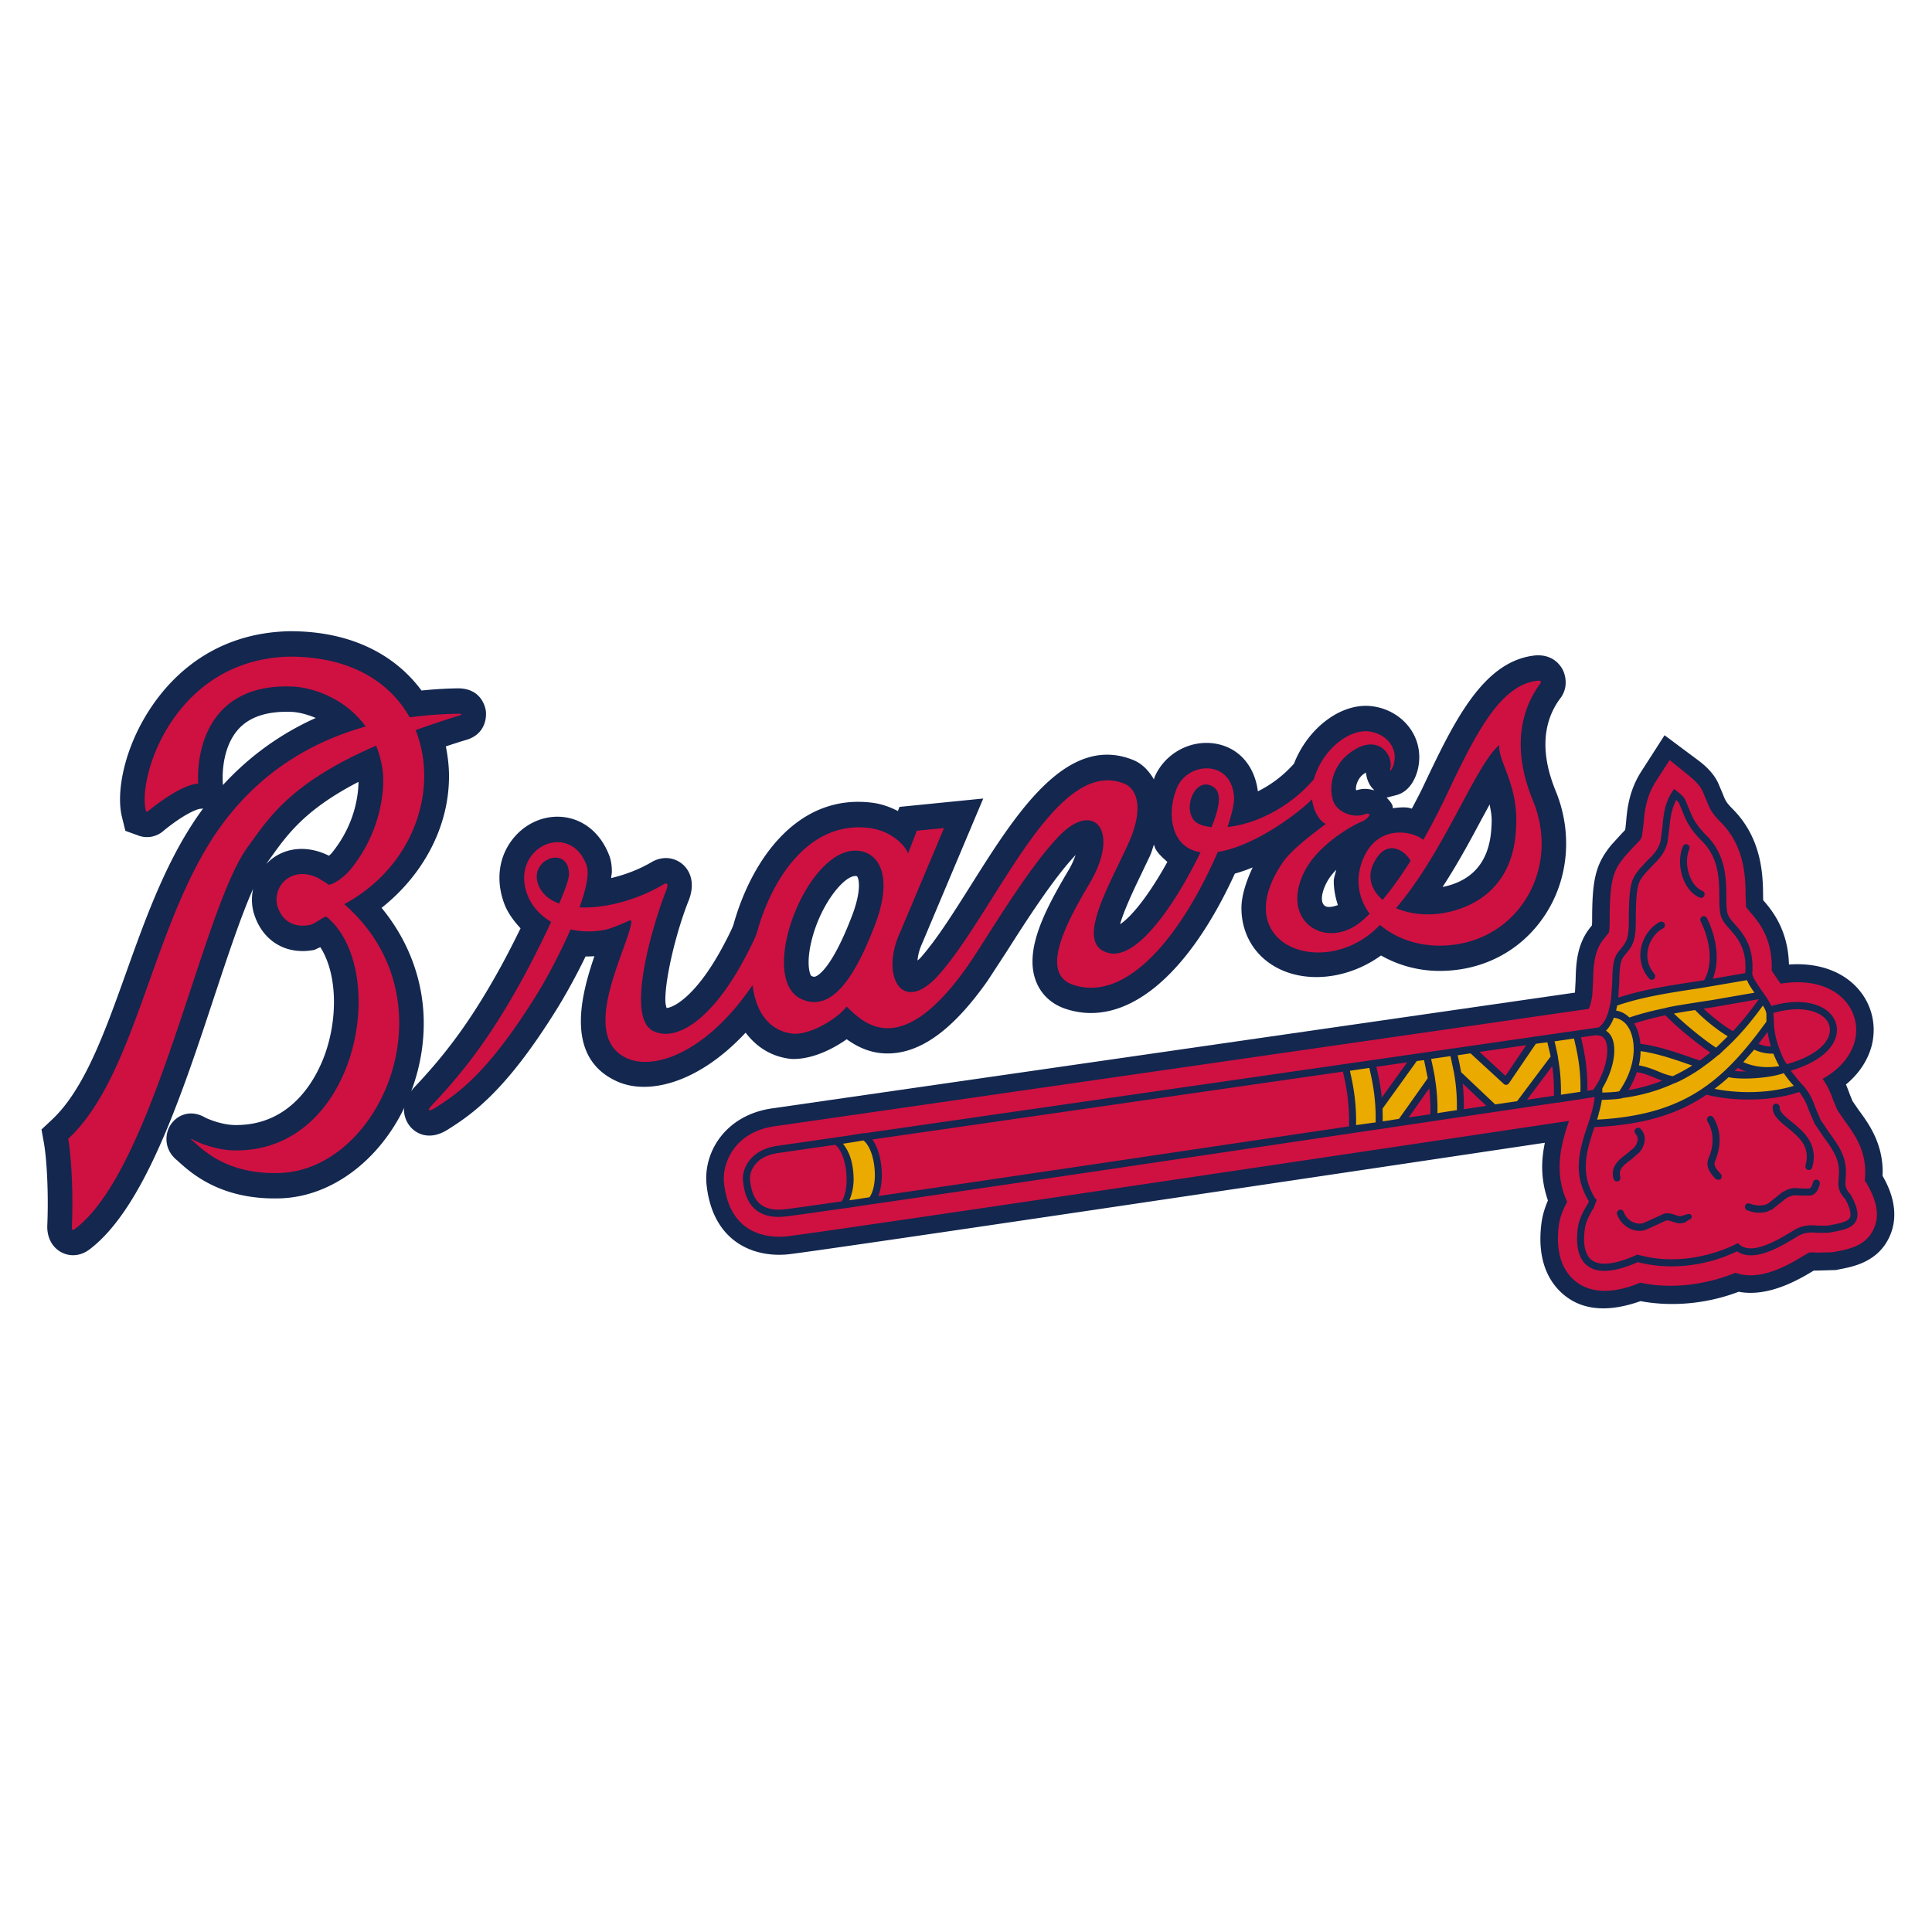<svg width="512" height="512" viewBox="0 0 512 512" xmlns="http://www.w3.org/2000/svg"><title>atlanta-braves</title><g fill="none" fill-rule="evenodd"><path d="M498.886 311.585c.017-.354.045-.598.045-1 0-1.32-.11-2.95-.514-4.815-1.1-5.14-3.855-8.902-5.884-11.646l-1.59-2.314c0 .017-.71-1.747-.71-1.747-.282-.763-.613-1.667-1.04-2.66 4.346-3.588 6.108-7.562 6.816-10.262 1.48-5.77-.156-11.743-4.405-15.952-4.22-4.186-10.464-6.085-17.516-5.58-.22-9.16-4.454-14.352-6.83-17.05-.016-.45-.016-.92-.016-.92-.046-5.35-.126-15.266-8.072-23.254-1.714-1.72-1.933-2.25-2.61-3.972 0 0-.818-1.926-1.04-2.462-.44-1.07-1.62-3.573-5.413-6.406l-8.984-6.697-6.12 9.53c-3.382 5.227-3.807 10.31-4.092 13.677 0 0-.14 1.33-.218 1.88-.268.29-.738.77-.738.77l-2.896 3.163-.315.394c-4.125 5.154-4.816 9.51-4.816 19.97 0 0-.016.51-.047 1.008-.284.345-.644.804-.644.804-3.46 4.47-3.59 9.85-3.683 13.76 0 0-.173 3.2-.173 3.25a4049232.21 4049232.21 0 0 1-212.497 30.64c-12.7 1.7-18.565 11.74-17.633 20.328 1.608 14.8 12.05 19.216 21.3 18.42 5.86-.503 149.755-21.967 200.85-29.6-.41 2.03-.71 4.16-.71 6.45 0 2.8.472 5.792 1.528 8.853-.804 1.866-1.465 3.904-1.748 6.256a31.606 31.606 0 0 0-.25 3.895c0 8.208 3.51 12.765 6.672 15.206 5.02 3.88 11.754 4.18 19.86 1.314 8.416 1.56 17.655.7 26.01-2.486 7.835 1.493 15.813-3.14 19.78-5.54 0 0 .094-.063.11-.07.17.007.38.007.38.007l5.476-.157.896-.182c3.62-.674 10.34-1.933 13.376-8.75.895-1.98 1.226-3.94 1.226-5.79-.002-4.706-2.203-8.64-3.116-10.252" fill="#13274F"/><path d="M494.856 313.944l-.33-.598s-.173-.204-.345-.37c.02-.086.02-.205.02-.205.046-.59.095-1.333.095-2.182a17.7 17.7 0 0 0-.392-3.787c-.895-4.114-3.21-7.26-5.05-9.79l-1.92-2.816-1.04-2.453c-.565-1.577-1.305-3.6-2.88-5.826 5.84-3.305 7.84-7.41 8.514-9.993 1.057-4.09-.11-8.31-3.13-11.296-3.745-3.707-9.708-5.053-16.49-3.944-.315-.428-.6-.845-.913-1.25 0 0-1.23-1.83-1.494-2.247.015-.323.03-.652.03-.968 0-8.018-3.68-12.18-5.93-14.747l-.88-1.054c-.018-.622-.11-2.754-.11-2.754-.034-4.965-.098-13.266-6.66-19.852-2.423-2.422-2.896-3.617-3.665-5.59l-1.07-2.54c-.267-.547-.895-1.9-3.62-4.12l-5.13-4.154-3.604 5.602c-2.72 4.224-3.066 8.396-3.32 11.45l-.39 3.035c-.205.85-.645 1.348-2 2.67l-2.47 2.678-.363.465c-2.91 3.636-3.745 6.296-3.745 16.925 0 2.33-.234 2.91-.234 2.95-.017.017-.63.788-.63.788l-.85 1.054c-2.504 3.216-2.58 7.292-2.675 10.89l-.22 3.892c-.25 1.74-.58 2.81-.943 3.55-4.517.65-213.58 30.805-215.54 31.08-10.943 1.472-14.166 10.002-13.615 15.05 1.51 13.938 11.912 14.558 16.314 14.19 5.98-.52 167.457-24.62 207.616-30.634-1.163 3.523-2.484 7.64-2.484 12.22 0 2.94.532 6.034 1.997 9.246-1.088 2.046-1.953 4.09-2.238 6.484a26.826 26.826 0 0 0-.203 3.24c0 6.297 2.5 9.665 4.8 11.428 5.555 4.29 13.045 1.913 17.01.266 8.136 1.726 17.135.654 25.257-2.626 6.578 2.408 14.258-2.21 18.253-4.648l.914-.536c.425-.26.77-.276 2.297-.15l4.233-.11.96-.182c3.354-.63 7.965-1.502 9.978-6.042a9.01 9.01 0 0 0 .82-3.793c0-2.993-1.34-5.81-2.52-7.89" fill="#CE1141"/><path d="M412.413 209.983c-1.557-3.895-6.01-15.06.867-24.63 2.627-3.193 1.416-6.648.976-7.616-.44-.968-2.25-4.147-6.798-4.068h-.252l-.268.02c-13.99 1.383-21.73 17.75-29.93 35.062-.85 1.77-1.872 3.666-2.848 5.532-.38-.07-.74-.213-1.12-.26-1.35-.15-2.626.01-3.917.15-.045-.23-.033-.44-.094-.67-.3-.826-.96-1.462-1.548-2.13 1.134-.286 2.55-.654 2.55-.654 3.84-1.006 5.24-4.987 5.667-6.67a13.89 13.89 0 0 0 .423-3.384 13.01 13.01 0 0 0-2.156-7.208c-2.266-3.43-6.01-5.73-10.275-6.29-8.2-1.086-17.106 5.777-20.757 15.186a31.348 31.348 0 0 1-9.586 7.357c-.834-6.694-4.99-11.525-11.096-12.61-6.642-1.19-13.438 2.463-16.194 8.654-.11.244-.155.528-.266.788-1.335-2.296-3.13-4.2-5.538-5.16-17.608-7.05-31.017 14.243-42.837 33.017-4.724 7.49-9.17 14.564-13.45 19.395-.36.4-.527.487-.818.755.11-1.238.4-2.748 1.262-4.606.09-.218 16.155-38.327 16.155-38.327l-22.196 2.218s-.247.645-.413 1.095c-2.02-1.023-4.216-1.866-6.78-2.196-19.8-2.518-32 15.085-36.83 32.394-.284.904-2 4.35-3.596 7.19-6.43 11.434-11.94 14.62-14.1 14.818-.17-.614-.332-1.213-.332-2.187 0-6.07 2.985-18.416 6.303-26.606.513-1.416.713-2.676.713-3.76 0-2.904-1.45-4.637-2.245-5.367-1.705-1.59-4.73-2.67-8.097-.93-3.76 2.25-7.52 3.564-11.04 4.415.037-.558.194-1.18.194-1.706 0-1.544-.196-2.937-.644-4.14-2.112-5.674-6.337-9.404-11.585-10.244-5.29-.843-10.7 1.415-14.15 5.892-2.262 2.927-3.414 6.42-3.414 10.118 0 2.314.448 4.706 1.364 7.08.878 2.236 2.408 4.345 4.233 6.31-2.03 4.165-4.34 8.65-6.645 12.703-6.743 11.89-12.962 20.412-21.456 29.38-.355.37-.615.73-.883 1.094.23-.616.47-1.23.68-1.866 1.79-5.376 2.65-10.804 2.65-16.148 0-11.19-3.97-21.827-11.174-30.586 11.1-8.79 17.87-21.535 17.87-34.89 0-2.63-.318-5.27-.838-7.9 1.627-.534 3.252-1.07 5.007-1.604 6.18-1.59 5.674-7.144 5.596-7.766-.084-.63-.962-6.105-7.537-6.01-3.262.046-6.42.26-9.518.574-6.53-8.838-17.84-15.77-35-15.714-18.392.4-29.372 10.183-35.356 18.318-8.193 11.134-10.747 23.993-9.024 30.925l.908 3.66 3.734 1.35c2.284.718 4.725.16 6.525-1.49 5.438-4.424 8.742-5.62 9.526-5.698l.806-.08c-9.305 12.59-14.962 28.28-20.4 43.5-5.703 15.933-11.09 30.994-19.736 39.037l-2.69 2.52.657 3.677c.724 4.146 1.258 13.005.873 21.94-.047 3.122 1.346 5.64 3.707 6.907 2.357 1.275 5.127 1.007 7.4-.67 14.607-10.945 24.483-40.812 33.184-67.166 3.61-10.896 7.07-21.31 10.268-28.484a13.6 13.6 0 0 0 .017 5.88c2.043 7.765 8.542 11.84 16.208 10.323l1.57-.718c2.35 3.587 3.625 8.804 3.625 14.533 0 4.462-.76 9.223-2.334 13.7-2.047 5.798-8.483 19.238-24.14 18.9-3.396-.096-6.913-1.59-7.602-1.95-4-2.346-7.63-.623-9.27 1.98-1.687 2.708-1.54 6.84 1.996 9.5-.362-.292.21.22.21.22 3.41 3.077 11.414 10.29 27.284 9.67 13.29-.572 25.718-9.96 32.496-23.998-.02.19-.068.384-.068.558 0 2.07.976 3.597 1.46 4.22 1.75 2.28 5.416 3.942 9.995 1.092 2.57-1.596 6.01-3.863 9.72-7.28 6.295-5.782 12.5-13.755 19.523-25.07.327-.527 3.904-6.334 7.4-13.603a34.04 34.04 0 0 0 2.35-.08c-1.75 5.132-3.582 11.362-3.582 17.248 0 6.58 2.296 12.638 9.57 15.926 8.176 3.703 21.48.61 34.086-12.91 2.96 3.92 7.042 6.47 12.177 6.972 5.08.172 10.5-2.322 14.607-5.225 3.027 2.18 7.176 4.255 12.716 3.665 8.11-.832 16.165-7.128 24.66-19.207l4.987-7.643c4.988-7.844 12.464-19.506 18.3-25.636-.423 1.156-.912 2.416-1.872 4.03-4.895 8.252-9.552 16.814-9.552 24.186 0 1.723.252 3.392.833 4.972 1.29 3.612 4.123 6.31 7.947 7.577 15.657 5.217 32.195-8.23 44.85-35.84a42.735 42.735 0 0 0 4.72-1.638c-1.81 3.886-2.974 7.577-2.974 10.787 0 5.47 2.236 9.852 5.272 12.802 7.82 7.538 21.526 7.12 31.71-.253a31.4 31.4 0 0 0 14.95 4.083c11.786.19 22.172-5.2 28.482-14.76 6.25-9.45 7.367-21.63 3.007-32.567zm-353.38-2.73c-.09-1.52-.285-9.363 4.39-14.274 3.007-3.14 7.706-4.59 13.964-4.318 1.467.064 3.806.545 6.287 1.607-9.44 4.233-17.676 10.236-24.595 17.775l-.05-.794zm11.56 21.678c.084-.11.158-.26.235-.373l1.287-1.778c4.108-5.72 8.922-12.37 22.893-19.58-.047 3.54-.933 11.236-6.984 18.727l-.078.102c-.21.267-.493.502-.77.746-5.4-2.69-11.125-2.392-15.388 1.04-.424.347-.816.725-1.195 1.118zm324.65-9.76c-.518 11.007-6.985 14.68-12.95 15.887 4.06-6.2 7.524-12.66 10.592-18.414.63-1.142 1.26-2.306 1.89-3.462.218 1.34.535 2.606.535 4.148 0 .59-.017 1.205-.066 1.842zm-40.69 20.687c-1.465.52-2.85.738-3.556.118-.473-.4-.677-1.046-.677-1.873 0-1.14.425-2.62 1.258-4.217.597-1.172 1.494-2.305 2.516-3.375-.157.998-.63 2.013-.63 3.022 0 2.146.426 4.253 1.09 6.324zm9.048-31.073s.398.433.62.67c-1.4-.38-2.85-.652-4.706-.016l.128-.022c-.08.01-.173-.04-.267-.07-.018-.073-.048-.15-.048-.23 0-1.47.818-2.983 1.794-3.8.36-.29.583-.417.865-.59.188 1.998 1.07 3.445 1.62 4.06zm-58.84 17.988c.49-1.08.68-1.927 1.028-2.92.174.347.237.756.41 1.07.803 1.456 2.03 2.426 3.162 3.496-4.91 8.9-9.614 14.645-12.525 16.51 1.006-3.668 3.823-9.585 5.57-13.204l2.36-4.95zm-88.55 31.965c-.252.11-.48.214-1.16-.085-.346-.16-1.343-2.653-.283-7.997 2.05-10.213 8.67-18.506 11.905-18.506.41 0 .47.102.515.17.23.345.436 1.11.436 2.34 0 1.73-.43 4.39-1.845 8.07-5.064 13.218-8.6 15.596-9.565 16.005z" fill="#13274F"/><path d="M406.388 212.533c-1.59-3.965-7.586-18.35 1.653-31.185.52-.645.49-.976-.47-.96-10.18 1.01-16.77 14.558-24.703 31.326a188.86 188.86 0 0 1-5.68 10.867c-2.816-2.38-12.068-4.25-15.94 5.01-2.25 5.374-1.275 10.497 1.732 14.564-.788.773-1.59 1.528-2.378 2.174-9.41 7.587-21.714-.307-14.76-13.636 3.414-6.54 11.833-11.67 15.06-12.96 1.558-.604 3.24-2.79.69-1.912-3.083 1.08-7.473-.63-8.37-3.838-1.323-4.604.754-9.357 3.806-11.906 7.74-6.436 12.242-.204 11.44 3.5-.44 1.364.536.355.93-1.202 1.116-4.42-2.25-7.963-6.517-8.53-5.68-.738-12.666 5.312-14.666 12.63-6.577 7.704-15.687 11.937-22.91 12.686 1.163-3.462 1.873-6.517 1.716-8.143-.836-9.804-12.086-9.065-15.014-2.446-2.88 6.435-1.984 16.09 6.152 17.28-6.104 12.62-16.41 28.49-24.202 26.736-9.268-2.117-.565-16.846 4.926-28.713 4.375-9.433 2.55-14.807-.976-16.217-18.223-7.287-33.912 33.512-49.113 50.682-9.71 10.954-15.6.243-10.245-11.284l11.636-27.625-7.21.722-2.33 6.005c-.937-2.4-4.646-6.01-10.252-6.726-15.77-2.007-25.724 13.078-29.765 27.57-.552 1.968-3.388 7.194-4.22 8.704-8.274 14.724-17.234 20.45-23.282 17.533-7.832-3.786.584-30.272 3.5-37.47.517-1.45.226-1.92-.704-1.45-6.82 4.1-15.49 6.484-22.35 6.144 1.744-4.82 2.67-9.014 1.86-11.18-4.478-12.076-20.46-4.52-15.63 7.94 1.03 2.7 3.194 5.273 6.252 7.08-2.7 5.847-6.136 12.607-9.1 17.83-7.795 13.733-14.512 22.334-22.42 30.68-1.973 2.088-.254 1.434.658.877 2.737-1.716 5.636-3.7 8.738-6.54 5.964-5.492 11.93-13.298 18.366-23.675 2.482-3.996 6.07-10.67 8.914-17.17 2.602.594 5.556.75 8.88.15 1.854-.33 5.343-1.89 6.744-2.523.385-.18.5.314.5.314-.705 6.73-14.324 30.25-1.19 36.205 7.337 3.32 21.19-1.613 33.294-19.38.87 7.04 4.326 12.26 10.945 12.89 4.91.164 11.86-4.32 13.964-7.2 3.954 3.603 13.81 15.27 32.13-10.81 4.394-6.268 15.715-25.766 24.418-34.617 9.144-9.284 16.084-1.047 7.837 12.818-5.98 10.096-13.436 23.81-4.326 26.84 15.03 4.988 29.585-14.98 38.316-35.21 9.885-1.527 21.75-10.624 24.99-13.96.237 2.322 1.51 5.5 3.637 6.54-4.17 3.137-8.594 6.505-11.08 9.74-15.108 21.45 8.953 31.35 23.603 18.765.644-.54 1.243-1.155 1.873-1.746 3.84 3.294 9.27 5.39 15.298 5.48 20.318.328 32.75-19.477 25.355-38.054zm-263.074 23.22c-4.705-7.734 7.71-12.495 7.455-3.84-.04 1.118-1.04 3.928-2.58 7.54-2.114-.773-3.824-1.976-4.88-3.7zm88.526 9.442c-5.528 14.432-11.674 23.04-19.372 19.608-11.88-5.278.916-39.383 14.198-39.374 5.812 0 10.43 6.05 5.174 19.76zm88.88-37.07c3.006 1.15 3.006 4.4.36 11.08-1.15-.133-2.217-.362-3.146-.747-5.1-2.08-2.048-12.165 2.785-10.332zm43.305 20.665c3.367-6.885 8.324-3.36 9.804-.653-2.38 3.753-4.868 7.302-7.43 10.324-2.946-2.513-4.17-5.983-2.38-9.67zm37.72-9.105c-.79 17.195-13.504 21.56-20.238 22.435-4.31.552-8.34-.072-11.535-1.463 12.95-15.194 20.96-37.777 27.35-43.215-.425 4.272 5.287 10.714 4.422 22.243zM110.147 193.49a264.196 264.196 0 0 1 11.168-3.737c.93-.235 1.65-.622 0-.598-3.768.056-8.11.315-12.753.96-5.23-9.387-15.78-16.147-31.827-16.092-30.29.653-40.387 31.553-38.08 40.838.04.16.275.38.514.16 5.652-4.6 10.39-7.134 13.36-7.37-.47-8.17 2.36-26.724 25.142-25.7 5.11.235 13.836 3.06 19.24 10.583-12.624 3.534-26.127 10.584-36.945 24.486-19.474 25.05-23.047 67.25-41.895 84.78.882 5.075 1.36 14.59.972 23.433-.02.952.495.692.78.48 21.264-15.943 33.6-84.573 45.804-101.215 5.483-7.493 11.004-16.894 34.05-26.89.806 2 1.417 4.196 1.74 6.673.57 4.56-.235 15.86-8.39 25.948-1.86 2.4-5.077 4.39-6.01 4.22-1.195-.977-1.047-.67-2.375-1.582-7.062-3.77-12.392 1.792-11.197 6.987.916 3.494 3.763 6.223 8.64 5.27 1.494-.297 4.004-2.54 4.49-2.14 16.9 13.984 8.37 62.605-24.683 61.883-5.012-.133-9.79-2.29-10.618-2.78-.803-.486-.82-.242-.295.15 2.68 2.33 9.07 9.166 23.427 8.61 26.763-1.156 45.92-45.867 16.82-71.227 18.605-10.057 25.13-30.67 18.916-46.125" fill="#CE1141"/><path d="M490.45 316.597c-1.543-1.645-1.48-2.582-1.34-4.257.08-1.142.208-2.558-.203-4.405-.63-2.992-2.425-5.408-4.14-7.753l-2.264-3.36-1.385-3.242c-.738-2.02-1.493-4.123-3.918-6.608l-.583-.653-2.043-2.58c6.624-1.957 11.014-5.26 12.02-9.18.584-2.244-.06-4.476-1.746-6.145-2.408-2.4-7.713-4.046-15.422-1.812-.016-.033-.047-.064-.047-.102-.62-1.3-1.53-2.612-2.47-3.91-.1-.14-.21-.3-.3-.44a50.03 50.03 0 0 1-1.76-2.74c-.29-.605-.508-1.164-.47-1.61.482-7.05-2.43-10.37-4.57-12.795-.942-1.072-1.76-2-2.012-2.96-.285-1.054-.285-2.58-.3-4.35-.03-4.667-.08-11.064-5.113-16.108-3.164-3.188-3.952-5.14-4.832-7.39l-.945-2.225c-.33-.818-1.65-1.88-2.2-2.29l-.79-.582-.533.828c-1.984 3.09-2.252 6.223-2.488 8.96l-.505 3.87c-.58 2.41-1.966 3.77-3.447 5.21l-2 2.157-.41.518c-1.84 2.314-2.58 3.644-2.58 13.58 0 4.652-.756 5.542-2.077 7.154l-.754.936c-1.417 1.818-1.497 4.688-1.56 7.718l-.285 4.55a30.49 30.49 0 0 1-.268 1.637l-.536 2.123c-.016.015-.016.015-.016.024v.024c-.596 1.88-1.35 2.942-2.217 3.707-.094.07-.19.14-.268.18-.582.087-6.406.92-15.83 2.283l-1.575.204c-.032 0-.032.035-.047.035-5.93.85-13.14 1.898-21.213 3.06-.014 0-.014-.006-.014-.006l-4.25.62c-45.476 6.56-115.52 16.65-151.51 21.836-.077 0-.14-.046-.22-.04l-4.64.747a17406.73 17406.73 0 0 1-18.256 2.63c-7.332.983-9.535 6.2-9.208 9.26.278 2.557 1.12 10.36 10.814 9.52 1.02-.08 6.807-.89 15.835-2.194.05 0 .084.024.135.024l4.81-.746c31.272-4.534 91.327-13.465 136.68-20.225l.425-.04 2.437-.384c18.6-2.778 34.51-5.15 44.567-6.65.077.016.157.032.218.016l7.034-1.088c.015 0 .015-.014.032-.022 1.1-.166 2.03-.293 2.705-.4-.22 2.296-.926 4.73-1.794 7.323-1.18 3.47-2.425 7.216-2.425 11.166 0 2.928.77 5.98 2.69 9.152-.095.196-.253.622-.253.622-1.73 2.8-2.47 4.602-2.72 6.673-.11.937-.158 1.82-.158 2.645 0 3.33.927 5.745 2.752 7.145 2.69 2.084 7.206 1.738 13.374-.97 8.295 2.203 18.02 1.118 26.266-2.863 4.406 3.028 11.41-1.156 15.25-3.487l.943-.564c1.886-1.12 3.586-.97 5.24-.845l2.894-.025.977-.187c2.77-.52 5.365-.998 6.294-3.085.71-1.594.236-3.767-1.495-6.828zm-267.395 1.778c-8.85 1.275-14.493 2.06-15.48 2.148-6.99.598-8.39-3.864-8.82-7.83-.015-.118-.015-.243-.015-.378 0-1.897 1.303-5.93 7.617-6.768l15-2.165c1.24.937 2.29 3.21 2.753 6.085.577 3.574.146 7.06-1.055 8.908zM357.51 298.5c-42.143 6.276-94.334 14.028-124.762 18.466 1.103-2.707 1.107-6.345.665-9.025-.4-2.5-1.203-4.54-2.23-5.97l124.707-17.98c.926 3.943 1.745 8.373 1.62 14.51zm8.67-7.612c-.314-3.07-.85-5.713-1.43-8.174l8.164-1.18-6.735 9.354zm7.113 5.258l5.478-7.726c.22 2.07.35 4.31.3 6.862-1.89.283-3.81.563-5.773.864zm14.635-2.19a54.51 54.51 0 0 0-.298-6.82l6.278 5.93c-1.935.287-3.934.594-5.98.89zm11.032-8.85c-.93-.86-4.737-4.37-6.876-6.343l12.4-1.786c-1.717 2.51-4.802 7.067-5.524 8.13zm12.84 5.286c-2.124.324-4.516.67-7.128 1.064l6.69-8.914c.312 2.224.5 4.79.437 7.85zm71.773-20.59c.896.896 1.37 1.974 1.37 3.138 0 .37-.048.755-.142 1.134-.844 3.304-5.08 6.232-11.28 7.948-.534-.724-1.04-1.724-1.463-2.754a13.67 13.67 0 0 1-.47-1.307c0-.042-.048-.06-.062-.1a28.742 28.742 0 0 1-.834-2.65 24.327 24.327 0 0 1-.536-3.084 31.022 31.022 0 0 1-.077-2.267s-.033-.275-.094-.63v-.55c0-.08-.033-.15-.047-.22 6.94-2.008 11.595-.684 13.64 1.346zm-15.137 3.666c.078.606.188 1.213.346 1.85 0 .014.016.03.016.045v.04a.102.102 0 0 1 .017.062c.14.608.313 1.23.503 1.858a8.876 8.876 0 0 1-3.304-.686c.8-1.02 1.602-2.074 2.422-3.17zm-2.33-8.68c-1.92 2.716-4.186 5.636-6.846 8.478-2.092-1.126-5.523-3.794-7.79-5.965.77-.11 1.543-.224 2.314-.342l12.322-2.165zm-3.337 19.153a28.24 28.24 0 0 1-3.057-.12c.268-.278.552-.537.834-.81.71.37 1.447.684 2.22.935zm-28.047-7.313c-.172-1.77-.58-3.36-1.18-4.58-.14-.29-.33-.52-.502-.8 2.644-.868 5.43-1.582 8.293-2.18 3.635 3.69 8.844 7.803 11.913 9.866a54.684 54.684 0 0 1-2.786 2.117l-2.36-.81c-3.825-1.34-8.97-3.094-13.377-3.614zm5.775 9.774a46.36 46.36 0 0 1-8.954 2.5c.99-1.636 1.716-3.226 2.22-4.78 1.652.25 3.256.87 4.8 1.515.63.275 1.273.526 1.934.764zm-11.377-26.314c.065-2.707.11-5.264 1.15-6.57l.725-.895c1.636-1.983 2.5-3.266 2.5-8.39 0-9.654.726-10.56 2.174-12.36l.426-.55 1.84-1.953c1.51-1.496 3.24-3.188 3.964-6.138l.537-4.165c.204-2.32.564-4.705 1.777-7.066.346.314.63.612.692.754.032.055.928 2.18.928 2.18.93 2.343 1.794 4.555 5.256 8.017 4.486 4.5 4.517 10.19 4.55 14.76.017 1.898.033 3.535.363 4.826.347 1.416 1.37 2.55 2.438 3.76 1.86 2.102 4.128 4.682 4.128 9.962 0 .44 0 .913-.047 1.408v.22l-8.624 1.48c2.157-5.242.63-11.756-1.56-16.075a.903.903 0 0 0-1.257-.392c-.444.235-.616.818-.38 1.283 2.156 4.273 3.633 10.836.93 15.573l-1.544.26c-7.27 1.076-14.73 2.226-21.23 4.366l.268-4.296zm-6.94 28.76c-.407.062-.927.132-1.51.236.08-5.8-.69-9.96-1.7-14.19l4.077-.58c.062.007.11.07.174.07 1.118 0 1.826.45 2.266 1.416 1.306 2.86-.3 9.09-3.305 13.048zm68.077 33.788c-.534 1.157-2.66 1.56-4.94 1.994l-.99.188h-2.39c-1.764-.15-3.937-.313-6.314 1.078l-.96.58c-3.352 2.03-10.306 6.25-13.643 3.385l-.458-.4-.55.26c-3.008 1.51-13.785 6.15-25.778 2.84l-.313-.08-.3.133c-5.583 2.5-9.66 2.96-11.815 1.307-1.72-1.33-2.33-4.024-1.844-8.028.208-1.754.867-3.344 2.426-5.877l.77-2.087-.31-.173c-4.39-6.782-2.315-13.022-.3-19.058 13.03-.59 22.156-3.45 29.695-8.59 7.76 1.956 17.86 1.65 24.55-.726 1.4 1.74 2.012 3.28 2.58 4.87l1.51 3.51 2.425 3.59c1.59 2.18 3.244 4.425 3.81 7.005.173.843.234 1.575.234 2.253 0 .564-.046 1.1-.08 1.58-.046.457-.08.912-.08 1.362 0 1.32.3 2.66 1.81 4.2.914 1.68 1.403 3.067 1.403 4.06a2.24 2.24 0 0 1-.15.822z" fill="#13274F"/><path d="M441.15 244.786a.974.974 0 0 1-.472 1.274c-1.89.92-3.494 3.163-3.965 5.588-.458 2.344.142 4.617 1.698 6.412a.98.98 0 0 1-.06 1.352.904.904 0 0 1-1.303-.086c-1.966-2.242-2.72-5.106-2.157-8.065.597-3.02 2.565-5.74 5.004-6.93a.956.956 0 0 1 1.26.46m29.598 47.693a.96.96 0 0 1 .883 1c-.064 1.196 1.43 2.4 3.163 3.806 3.036 2.47 7.205 5.853 5.46 12.085a.938.938 0 0 1-1.15.655c-.503-.15-.77-.685-.63-1.19 1.4-4.98-1.762-7.56-4.83-10.04-2.046-1.667-3.98-3.24-3.873-5.428.033-.52.458-.92.978-.888m9.69 20.866c-.28 1.258-.69 1.543-1.02 1.637l-1.92-.03-2.093-.113c-1.307.15-2.612.718-3.62 1.534l-3.242 2.59-.754.316c-1.37.313-2.722.212-4.124-.324-.487-.182-1.006.064-1.195.56a.97.97 0 0 0 .566 1.226c1.75.678 3.43.804 5.164.4l1.462-.65 3.272-2.612a5.378 5.378 0 0 1 2.676-1.144l1.62.105 2.722-.023c1.733-.52 2.156-2.416 2.298-3.036.11-.51-.205-1.022-.692-1.14a.934.934 0 0 0-1.116.707zm-26.373-17.16c2.032 3.264 2.173 7.48.426 11.556-.38.858.016 1.754 1.368 3.202 0 0 .474.434.394.857-.078.42-.11.774-.534.813-.3.024-.79.06-1.2-.346-.88-.953-2.752-2.936-1.746-5.297 1.526-3.487 1.414-7.052-.268-9.765a.98.98 0 0 1 .268-1.33c.458-.282 1.025-.147 1.29.31m-19.304 2.96c1.794 1.825 1.196 4.532-.346 6.27l-2.28 1.967c-2.063 1.526-3.29 2.566-2.74 4.485.14.52-.142 1.04-.63 1.187a.92.92 0 0 1-1.15-.65c-.944-3.324 1.48-5.126 3.414-6.575l2.03-1.712c.52-.59 1.605-2.386.392-3.613a.96.96 0 0 1 0-1.34.89.89 0 0 1 1.31-.02m-4.454 22.055c.818 2.22 3.1 3.51 5.176 2.935l2.645-1.196 2.77-1.267c1.1-.347 2.09-.016 2.977.285.708.235 1.305.44 1.808.266l.772-.244-.033.033c.03-.033 1.27-.487 1.603-.174.882.833-.41 1.43-.033 1.18l-1.462.936-.22.06c-1.1.41-2.124.06-3.02-.245-.71-.236-1.324-.44-1.858-.277l-2.44 1.135s-3.02 1.352-3.036 1.352c-2.99.825-6.23-.976-7.38-4.1a.95.95 0 0 1 .535-1.236.912.912 0 0 1 1.196.55m16.9-97.4c.472.22.677.79.472 1.266-.885 2.055-.807 4.847.185 7.288.772 1.872 1.952 3.227 3.274 3.738.473.18.725.73.537 1.228a.917.917 0 0 1-1.18.567c-1.826-.707-3.366-2.408-4.342-4.783-1.18-2.92-1.244-6.287-.158-8.798.203-.497.737-.718 1.21-.505" fill="#13274F"/><path d="M452.384 261.556c.03 0 .045 0 .062-.008a8365.07 8365.07 0 0 0 10.497-1.794c.033.06.078.133.11.196.44 1.015 1.134 2.054 1.905 3.133-2.297.384-11.44 1.974-11.44 1.974-2.187.323-4.376.67-6.58 1.023-3.18.512-4.893.827-5.52 1.04-3.322.693-6.58 1.48-9.617 2.54-1-1.006-2.2-1.636-3.534-1.847.11-.434.205-.868.3-1.33 6.527-2.28 14.272-3.454 21.793-4.58 0 0 .815-.136 2.03-.347m22.986 26.194c-5.916 1.887-14.083 2.203-20.992.81.19-.142.41-.324.6-.482.268-.212.536-.407.804-.622.818-.66 1.636-1.352 2.297-1.99 3.65.787 11 .235 14.635-1.07a28.13 28.13 0 0 0 2.66 3.353m-67.226-11.3c.644-.08 1.384-.168 1.918-.23.128.566.44 1.906.68 2.855.06.293.11.614.187.913-.66.86-8.468 11.276-8.89 11.843-.617.095-5.1.756-5.81.85-.58-.542-8.42-7.963-9.034-8.54a82.86 82.86 0 0 0-.912-4.48 333.28 333.28 0 0 1 3.416-.51l8.81 8.104c.176.18.444.26.71.235a.964.964 0 0 0 .66-.41s6.737-9.906 7.116-10.456m-22.615 3.258l.898 4.22a49.11 49.11 0 0 1 .804 8.913v1.18c-1.022.156-3.822.59-5.16.803 0-.307.016-.64.016-.94 0-3.05-.252-5.654-.642-8.07-.033-.383-.142-1.03-.285-1.752a62.46 62.46 0 0 1-.3-1.505c-.172-.77-.33-1.51-.47-2.1.457-.07 1.1-.164 1.795-.266m-23.31 3.402c1.274-.19 4.044-.59 5.145-.755.834 3.51 1.59 7.374 1.683 12.38v2.056c-1.025.14-3.875.535-5.194.715 0-.336.014-.673.014-.99 0-5.563-.788-9.694-1.653-13.4m8.688 13.4a43.77 43.77 0 0 0-.015-2.496v-.905c.346-.473 8.623-11.97 9.063-12.59.426-.055 1.164-.14 1.92-.237.22 1.04.834 4.076.977 4.794-.487.717-7.193 10.175-7.617 10.765-.347.055-1.528.243-2.69.433-.536.076-1.072.156-1.64.234m47.242-7.053c0-.29.016-.59.016-.873 0-3.62-.348-6.517-.818-9.017a.693.693 0 0 0 0-.26c-.41-2.02-.694-3.218-.896-3.998 1.272-.19 4.057-.59 5.157-.747.945 3.934 1.732 7.774 1.732 13 0 .362-.016.738-.033 1.125-1.432.217-3.146.47-5.16.767m48.91-9.307c.11-.127.217-.26.344-.39.695-.788 1.56-1.795 1.97-2.253a10.827 10.827 0 0 0 5.08 1.055c.22.555.47 1.11.725 1.678.205.448.426.874.66 1.29.034.062.08.134.112.206.032.04.047.094.063.133-2.783.493-6.355.415-9.534-1.058.08-.094.297-.346.582-.66m-19.28 4.372c-1.31-.212-2.627-.73-4.03-1.32-1.557-.654-3.194-1.223-4.94-1.522.3-1.32.44-2.57.457-3.774 4.17.543 9.05 2.202 12.714 3.485 0 0 .537.174.977.323a50.52 50.52 0 0 1-5.082 2.785.222.222 0 0 1-.096.025m11.47-7.547c-2.583-1.667-7.43-5.452-11.157-9.032.976-.18 1.95-.346 2.927-.512.804-.133 1.684-.268 2.707-.415 1.968 2.134 5.87 5.32 8.642 6.95l-2.568 2.517s-.207.182-.41.384c-.048.034-.093.073-.142.11m-27.08-7.93c1.304.14 2.485.757 3.38 1.874l.048.06c.283.373.55.79.788 1.26.66 1.362 1.04 3.1 1.055 5.06v.16c0 .762-.08 1.547-.206 2.374 0 .102-.032.205-.047.3-.47 2.658-1.603 5.562-3.603 8.424-.39.048-.802.12-1.21.16-.065 0-.128.007-.206.007-.99.093-2.014.126-3.05.156v-1.062l-.034.01c1.856-3.006 3.21-6.854 3.21-10.12 0-1.256-.19-2.422-.63-3.39-.38-.802-.912-1.41-1.56-1.84.855-.887 1.53-2.006 2.068-3.43" fill="#EAAA00"/><path d="M423.776 294.76a22.44 22.44 0 0 0 .71-3.226v-.053c1.305-.03 3.807-.122 5.366-.42.045 0 .077-.06.126-.078 5.068-.66 9.597-2.016 13.642-3.865 1.275-.37 5.32-2.6 7.523-4.25 0 0 0-.008.016-.022a53.445 53.445 0 0 0 4.15-3.21c.06-.04.14-.04.19-.087l1.04-.968.076-.094c4.312-3.872 7.76-8.105 10.56-12 .3.457.597.96.77 1.495.095.276.173.55.173.804v1.934l-.077.127c-11.66 16.14-22 24.637-44.8 25.866.185-.61.373-1.26.53-1.946m-194.94 7.47c1.237.938 2.286 3.164 2.76 6.02.17 1.078.255 2.164.255 3.18 0 2.446-.526 4.556-1.41 5.845-.618.1-3.494.54-5.346.815a14.45 14.45 0 0 0 1.126-5.524c0-1.202-.11-2.383-.28-3.422-.425-2.67-1.38-4.605-2.53-6.05 1.814-.28 4.79-.76 5.425-.866" fill="#EAAA00"/></g></svg>
